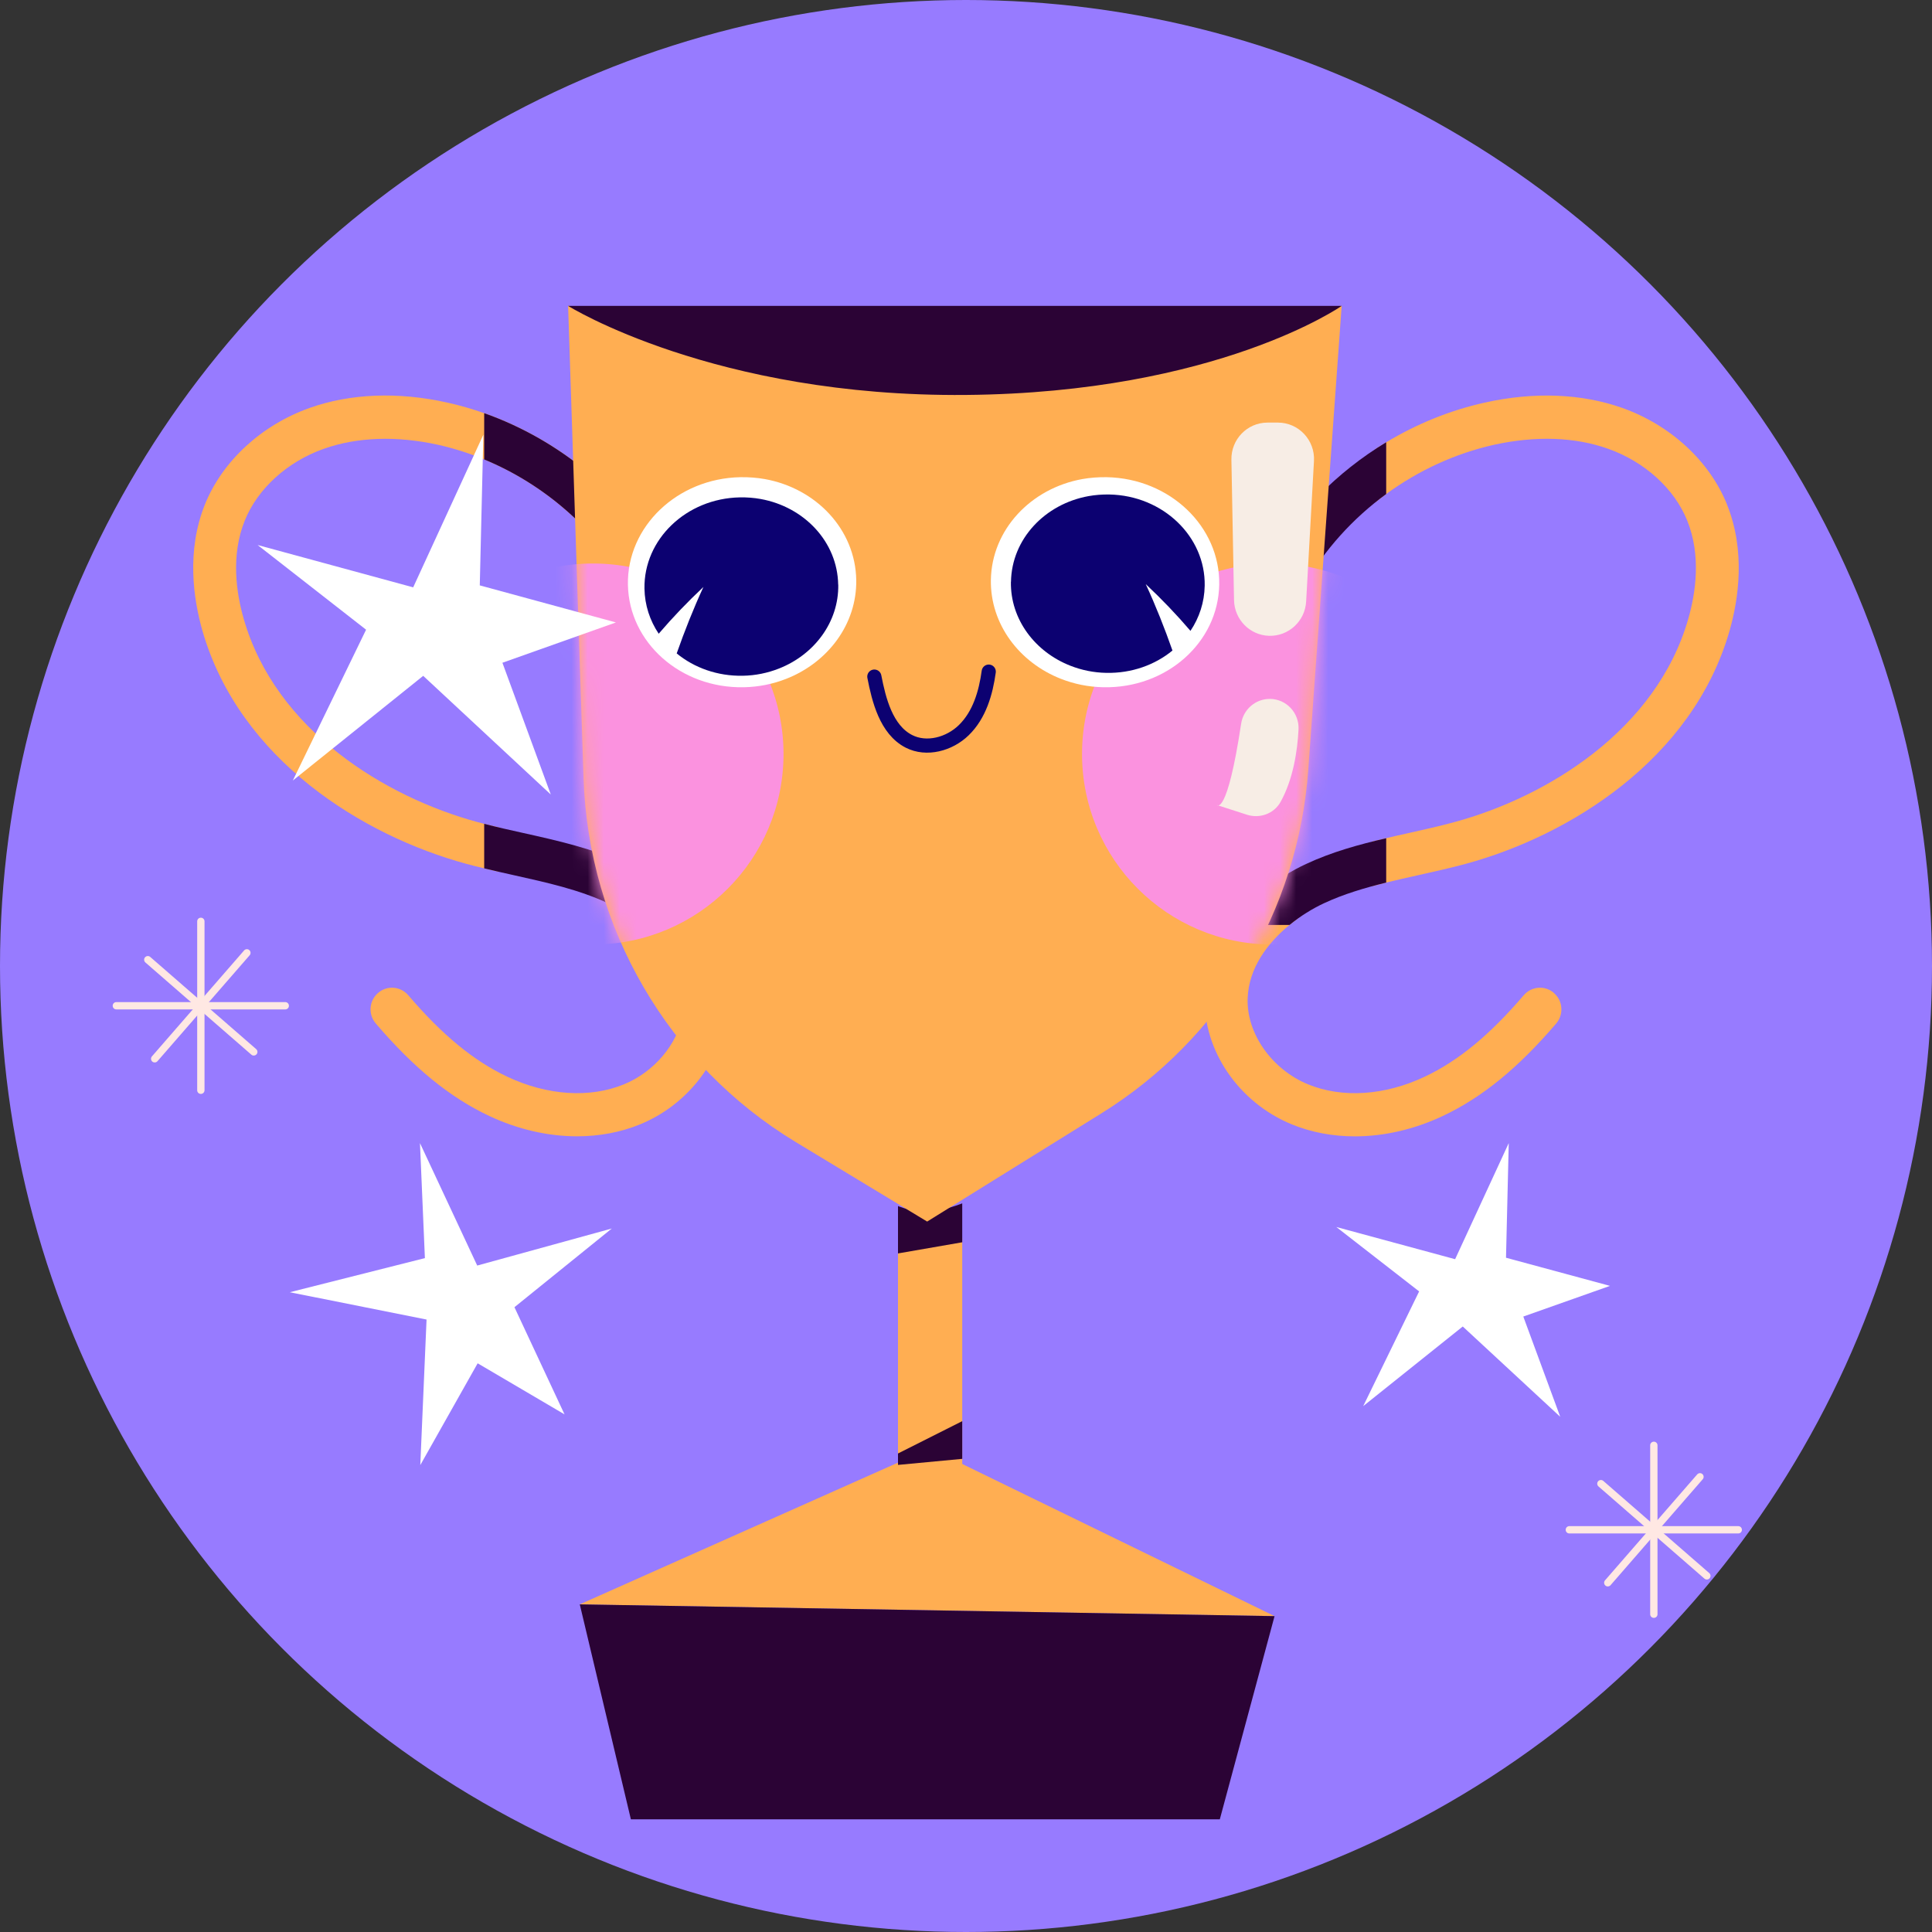 <svg width="120" height="120" viewBox="0 0 120 120" fill="none" xmlns="http://www.w3.org/2000/svg">
<rect x="0" y="0" width="120" height="120" fill="#333333" stroke="none"/>
<circle cx="60" cy="60" r="60" fill="#977BFF"/>
<g clip-path="url(#clip0_5464_94154)">
<path d="M36.011 99.65L57.77 89.958L79.165 100.381L36.011 99.65Z" fill="#FFAE52"/>
<path d="M36.011 99.65L39.185 113H75.765L79.165 100.381L36.011 99.65Z" fill="#2B0335"/>
<path d="M59.766 76.884H55.776V92.518H59.766V76.884Z" fill="#FFAE52"/>
<path d="M59.766 74.743V77.16L55.776 77.853V74.91C56.634 75.259 57.966 75.452 59.766 74.743Z" fill="#2B0335"/>
<path d="M59.766 88.27V90.612L55.776 90.988V90.279L59.766 88.27Z" fill="#2B0335"/>
<path d="M30.074 53.935C30.378 54.009 30.682 54.082 30.984 54.151V51.392C30.68 51.319 30.374 51.248 30.074 51.169C29.935 51.136 29.796 51.1 29.659 51.061C23.943 49.509 17.122 45.371 15.134 38.426C14.681 36.845 14.325 34.509 15.203 32.334C16.002 30.351 17.839 28.681 20.113 27.875C22.173 27.144 24.63 27.058 27.212 27.627C28.187 27.846 29.145 28.149 30.072 28.535C33.79 30.071 37.012 32.866 39.004 36.378C39.366 37.022 40.18 37.248 40.821 36.878C41.066 36.738 41.252 36.529 41.358 36.287C41.529 35.931 41.539 35.513 41.358 35.137C41.348 35.105 41.332 35.078 41.316 35.046C38.855 30.701 34.761 27.314 30.072 25.661C29.321 25.397 28.559 25.177 27.782 25.005C24.719 24.322 21.758 24.44 19.229 25.338C16.24 26.402 13.817 28.637 12.732 31.322C11.57 34.213 12.007 37.183 12.572 39.171C14.873 47.191 22.548 51.908 28.966 53.655C29.333 53.753 29.707 53.848 30.074 53.935Z" fill="#FFAE52"/>
<path d="M42.416 63.054C42.057 64.868 40.645 66.572 38.754 67.35C36.634 68.22 33.993 68.049 31.51 66.877C29.422 65.894 27.468 64.283 25.359 61.817C24.874 61.252 24.034 61.189 23.478 61.677C22.918 62.16 22.86 63.009 23.339 63.568C25.704 66.335 27.941 68.161 30.38 69.311C32.171 70.154 34.044 70.578 35.844 70.578C37.214 70.578 38.545 70.331 39.753 69.837C42.679 68.638 44.756 65.949 45.114 63.054H42.414H42.416Z" fill="#FFAE52"/>
<path d="M41.36 35.139V36.289C41.254 36.531 41.068 36.74 40.822 36.88C40.184 37.25 39.368 37.024 39.006 36.38C37.014 32.866 33.792 30.073 30.074 28.537V25.663C34.761 27.318 38.857 30.702 41.318 35.048C41.334 35.08 41.35 35.106 41.36 35.139Z" fill="#2B0335"/>
<path d="M41.36 55.182V58.959C40.418 57.675 39.022 56.686 37.765 56.101C35.959 55.258 33.995 54.823 31.917 54.36C31.311 54.226 30.692 54.086 30.074 53.935V51.169C30.873 51.378 31.693 51.56 32.493 51.737C34.617 52.211 36.817 52.698 38.883 53.661C39.715 54.047 40.567 54.559 41.36 55.18V55.182Z" fill="#2B0335"/>
<path d="M96.521 61.678C95.967 61.188 95.125 61.253 94.64 61.818C92.531 64.284 90.576 65.895 88.489 66.878C86.008 68.05 83.372 68.221 81.245 67.351C78.987 66.421 77.404 64.17 77.495 61.99C77.564 60.142 78.709 58.58 80.095 57.45C80.27 57.306 80.451 57.168 80.635 57.038H79.267V54.722C78.208 55.447 77.207 56.361 76.426 57.45C75.515 58.708 74.903 60.195 74.833 61.883C74.7 65.208 76.925 68.481 80.244 69.84C81.453 70.333 82.78 70.581 84.153 70.581C85.954 70.581 87.829 70.157 89.617 69.314C92.056 68.164 94.294 66.338 96.658 63.571C97.137 63.012 97.079 62.163 96.519 61.68L96.521 61.678Z" fill="#FFAE52"/>
<path d="M107.264 31.325C106.182 28.639 103.759 26.405 100.771 25.34C98.241 24.442 95.278 24.324 92.217 25.007C90.066 25.484 87.994 26.329 86.097 27.473C85.873 27.607 85.656 27.747 85.436 27.89V31.192C85.652 31.02 85.871 30.849 86.097 30.685C88.099 29.224 90.385 28.166 92.787 27.628C95.371 27.059 97.826 27.138 99.886 27.875C102.16 28.682 103.999 30.352 104.796 32.334C105.675 34.51 105.318 36.846 104.865 38.426C102.879 45.372 96.056 49.51 90.34 51.061C89.42 51.313 88.445 51.529 87.513 51.738C87.043 51.84 86.57 51.947 86.097 52.061C85.809 52.128 85.521 52.197 85.231 52.27V55.043C85.517 54.966 85.805 54.891 86.097 54.818C86.747 54.657 87.408 54.511 88.082 54.36C89.051 54.145 90.048 53.92 91.033 53.657C97.451 51.913 105.127 47.196 107.427 39.174C107.991 37.187 108.428 34.215 107.262 31.325H107.264Z" fill="#FFAE52"/>
<path d="M86.099 27.473V30.685C84.026 32.2 82.264 34.144 80.995 36.379C80.633 37.023 79.819 37.248 79.179 36.879C78.54 36.513 78.321 35.692 78.683 35.046C80.445 31.936 83.045 29.314 86.097 27.471L86.099 27.473Z" fill="#2B0335"/>
<path d="M86.099 52.061V54.818C84.751 55.151 83.457 55.533 82.238 56.101C81.535 56.428 80.784 56.886 80.097 57.45H76.428C77.346 56.172 78.565 55.133 79.825 54.361C80.256 54.096 80.689 53.865 81.12 53.664C82.734 52.912 84.423 52.449 86.101 52.063L86.099 52.061Z" fill="#2B0335"/>
<path d="M35.286 19L58.006 19.813L83.334 19L81.259 47.807C80.627 56.591 75.847 64.531 68.414 69.149L57.587 75.874L49.42 70.932C41.513 66.146 36.553 57.641 36.247 48.343L35.286 19Z" fill="#FFAE52"/>
<mask id="mask0_5464_94154" style="mask-type:alpha" maskUnits="userSpaceOnUse" x="35" y="19" width="49" height="57">
<path d="M35.285 19L58.005 19.813L83.332 19L81.258 47.807C80.626 56.591 75.847 64.531 68.413 69.149L57.586 75.874L49.419 70.932C41.512 66.146 36.552 57.641 36.246 48.343L35.285 19Z" fill="#FFAE52"/>
</mask>
<g mask="url(#mask0_5464_94154)">
<path d="M36.833 58.666C43.368 58.666 48.666 53.368 48.666 46.833C48.666 40.298 43.368 35 36.833 35C30.298 35 25 40.298 25 46.833C25 53.368 30.298 58.666 36.833 58.666Z" fill="#FB92DF"/>
<path d="M79.04 58.666C85.575 58.666 90.873 53.368 90.873 46.833C90.873 40.298 85.575 35 79.04 35C72.505 35 67.207 40.298 67.207 46.833C67.207 53.368 72.505 58.666 79.04 58.666Z" fill="#FB92DF"/>
</g>
<path d="M53.183 36.02C53.227 38.768 51.419 41.152 48.827 42.166C48.017 42.483 47.132 42.669 46.196 42.686C42.278 42.764 39.062 39.912 39.001 36.31C38.94 32.708 42.065 29.717 45.984 29.639C46.504 29.631 47.015 29.67 47.505 29.756C50.704 30.333 53.131 32.899 53.183 36.024V36.02Z" fill="white"/>
<path d="M52.066 36.315C52.105 38.647 50.566 40.672 48.368 41.53C47.683 41.798 46.929 41.959 46.136 41.972C44.562 42.002 43.119 41.478 42.031 40.585C42.525 39.181 43.063 37.819 43.691 36.458C42.716 37.373 41.784 38.344 40.913 39.362C40.367 38.548 40.046 37.59 40.029 36.558C39.977 33.502 42.625 30.958 45.95 30.893C46.392 30.884 46.829 30.919 47.241 30.993C49.955 31.482 52.018 33.658 52.061 36.315H52.066Z" fill="#0C0171"/>
<path d="M54.307 42.025C54.586 43.458 55.039 45.32 56.454 46.046C57.554 46.608 58.969 46.221 59.858 45.356C60.838 44.407 61.231 43.028 61.412 41.716" stroke="#0C0171" stroke-width="0.88" stroke-linecap="round" stroke-linejoin="round"/>
<path d="M61.545 36.02C61.502 38.768 63.31 41.152 65.902 42.166C66.712 42.483 67.596 42.669 68.533 42.686C72.451 42.764 75.667 39.912 75.728 36.31C75.789 32.708 72.663 29.717 68.745 29.639C68.225 29.631 67.713 29.67 67.224 29.756C64.025 30.333 61.597 32.899 61.545 36.024V36.02Z" fill="white"/>
<path d="M62.789 36.137C62.751 38.469 64.289 40.493 66.487 41.351C67.172 41.62 67.926 41.78 68.719 41.793C70.293 41.824 71.736 41.299 72.824 40.406C72.33 39.002 71.792 37.641 71.164 36.28C72.139 37.194 73.071 38.165 73.942 39.184C74.488 38.369 74.809 37.411 74.826 36.379C74.879 33.324 72.23 30.779 68.906 30.714C68.463 30.706 68.03 30.74 67.614 30.814C64.9 31.304 62.837 33.48 62.794 36.137H62.789Z" fill="#0C0171"/>
<path d="M35.286 19C35.286 19 44.351 24.67 59.989 24.531C75.628 24.393 83.334 19 83.334 19H35.286Z" fill="#2B0335"/>
<path d="M78.727 26.248H79.375C80.662 26.248 81.685 27.339 81.613 28.635L81.127 37.358C81.059 38.581 80.04 39.525 78.825 39.491C77.629 39.456 76.672 38.481 76.648 37.274L76.485 28.552C76.461 27.286 77.472 26.248 78.725 26.248H78.727Z" fill="#F7EDE5"/>
<path d="M78.862 43.409C79.891 43.409 80.706 44.277 80.654 45.313C80.585 46.623 80.33 48.38 79.54 49.806C79.133 50.541 78.247 50.86 77.452 50.604L75.581 50.001C75.581 50.001 76.213 50.746 77.089 44.953C77.222 44.069 77.975 43.411 78.862 43.411V43.409Z" fill="#F7EDE5"/>
<path d="M25.664 36.481L30.022 27L29.8 36.359L38.255 38.661L31.206 41.165L34.211 49.35L26.286 41.978L18.188 48.48L22.738 39.112L16.001 33.852L25.664 36.481Z" fill="white"/>
<path d="M29.641 78.606L38 76.305L31.953 81.193L35.064 87.849L29.668 84.677L26.105 91L26.494 81.959L18 80.263L26.391 78.144L26.085 71L29.641 78.606Z" fill="white"/>
<path d="M90.38 78.211L93.711 71L93.541 78.12L100 79.868L94.615 81.773L96.909 88L90.855 82.391L84.671 87.337L88.145 80.212L83 76.211L90.38 78.211Z" fill="white"/>
<path d="M12.476 67.945C12.348 67.945 12.248 67.844 12.248 67.717V57.228C12.248 57.1 12.348 57 12.476 57C12.603 57 12.703 57.1 12.703 57.228V67.717C12.703 67.844 12.603 67.945 12.476 67.945Z" fill="#FFE8E3"/>
<path d="M17.717 62.697H7.228C7.1 62.697 7 62.597 7 62.47C7 62.342 7.1 62.242 7.228 62.242H17.717C17.845 62.242 17.945 62.342 17.945 62.47C17.945 62.597 17.845 62.697 17.717 62.697Z" fill="#FFE8E3"/>
<path d="M9.609 65.991C9.554 65.991 9.504 65.974 9.459 65.936C9.365 65.852 9.354 65.708 9.437 65.613L15.162 59.033C15.245 58.939 15.389 58.928 15.484 59.011C15.578 59.094 15.589 59.239 15.506 59.333L9.781 65.913C9.737 65.963 9.676 65.991 9.609 65.991Z" fill="#FFE8E3"/>
<path d="M15.761 65.562C15.706 65.562 15.656 65.545 15.611 65.506L9.031 59.781C8.937 59.698 8.926 59.554 9.009 59.459C9.093 59.365 9.237 59.354 9.331 59.437L15.911 65.162C16.006 65.245 16.017 65.389 15.934 65.484C15.889 65.534 15.828 65.562 15.761 65.562Z" fill="#FFE8E3"/>
<path d="M102.724 100.489C102.596 100.489 102.496 100.389 102.496 100.262V89.773C102.496 89.645 102.596 89.545 102.724 89.545C102.851 89.545 102.951 89.645 102.951 89.773V100.262C102.951 100.389 102.851 100.489 102.724 100.489Z" fill="#FFE8E3"/>
<path d="M107.965 95.246H97.476C97.348 95.246 97.248 95.146 97.248 95.019C97.248 94.891 97.348 94.791 97.476 94.791H107.965C108.093 94.791 108.193 94.891 108.193 95.019C108.193 95.146 108.093 95.246 107.965 95.246Z" fill="#FFE8E3"/>
<path d="M99.863 98.536C99.808 98.536 99.757 98.519 99.713 98.48C99.619 98.397 99.608 98.253 99.691 98.158L105.416 91.578C105.499 91.484 105.643 91.473 105.738 91.556C105.832 91.639 105.843 91.784 105.76 91.878L100.035 98.458C99.991 98.508 99.93 98.536 99.863 98.536Z" fill="#FFE8E3"/>
<path d="M106.015 98.107C105.96 98.107 105.91 98.09 105.865 98.051L99.285 92.326C99.191 92.243 99.18 92.099 99.263 92.004C99.346 91.91 99.491 91.899 99.585 91.982L106.165 97.707C106.26 97.79 106.271 97.934 106.187 98.029C106.143 98.079 106.082 98.107 106.015 98.107Z" fill="#FFE8E3"/>
</g>
<defs>
<clipPath id="clip0_5464_94154">
<rect width="102" height="94" fill="white" transform="translate(7 19)"/>
</clipPath>
</defs>
</svg>
